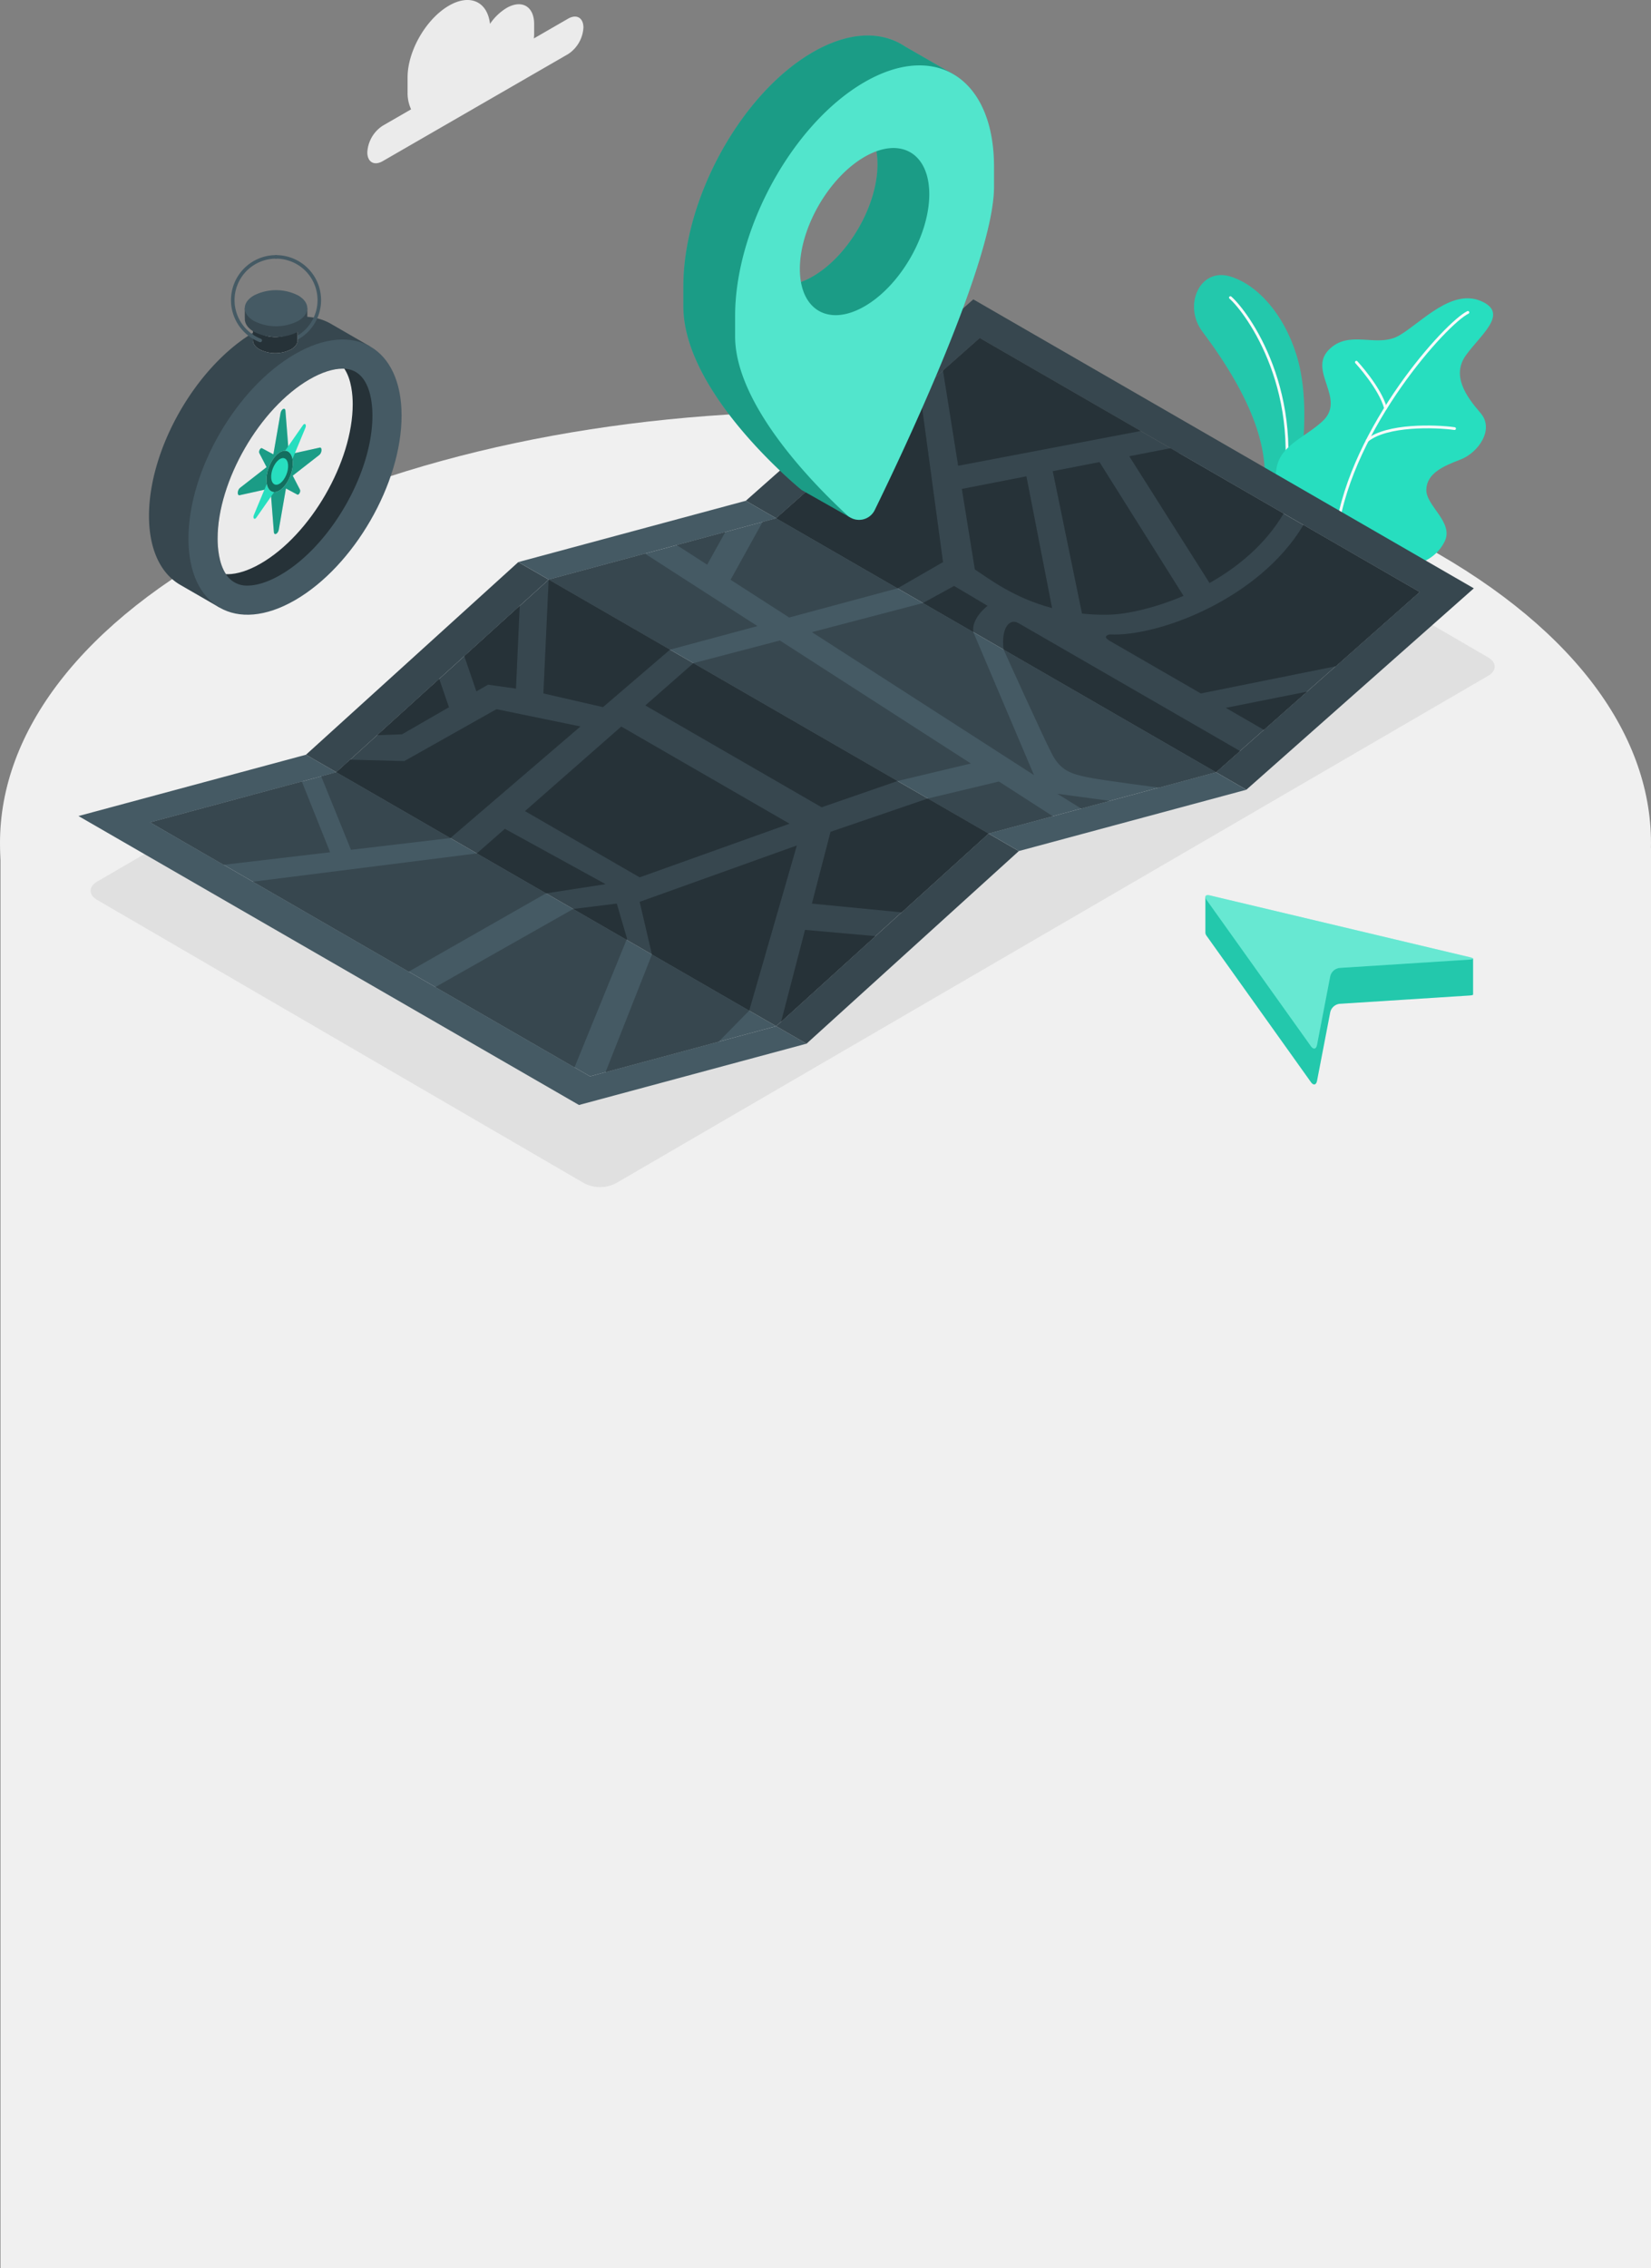 <svg xmlns="http://www.w3.org/2000/svg" width="595.176" height="817.637" viewBox="0 0 595.176 817.637">
  <rect x="0" y="0" width="595.176" height="817.637" fill="#808080" stroke="none"/>
  <g id="Grupo_1054" data-name="Grupo 1054" transform="translate(16147.176 -2217.363)">
    <rect id="Retângulo_1308" data-name="Retângulo 1308" width="595" height="512" transform="translate(-16147 2523)" fill="#f0f0f0"/>
    <g id="Grupo_49" data-name="Grupo 49" transform="translate(-16147.176 2365.713)">
      <path id="Caminho_121" data-name="Caminho 121" d="M128.162,455.574c116.214,60.711,304.637,60.713,420.852,0s116.214-159.147,0-219.857-304.639-60.713-420.853,0S11.947,394.862,128.162,455.574Z" transform="translate(-41 -190.184)" fill="#f0f0f0"/>
    </g>
    <path id="Caminho_122" data-name="Caminho 122" d="M241.644,472.917,66.064,370.775c-3.145-1.829-3.145-4.8,0-6.624l314.47-182.938a12.5,12.5,0,0,1,11.388,0L567.5,283.354c3.146,1.831,3.146,4.8,0,6.626L253.032,472.917A12.5,12.5,0,0,1,241.644,472.917Z" transform="translate(-16178.205 2170.987)" fill="#e0e0e0"/>
    <g id="Grupo_53" data-name="Grupo 53" transform="translate(-15716.736 2316.518)">
      <g id="Grupo_51" data-name="Grupo 51" transform="translate(0)">
        <g id="Grupo_50" data-name="Grupo 50">
          <path id="Caminho_123" data-name="Caminho 123" d="M374.883,242.948c2.707-9,7.9-36.152,2.852-55.621-3.883-14.979-13.475-27.382-24.524-30.8s-17.13,10.447-10.12,19.8c17.9,23.884,25.489,43.879,21.476,60.752Z" transform="translate(-340.096 -156)" fill="#27debf"/>
          <path id="Caminho_124" data-name="Caminho 124" d="M374.883,242.948c2.707-9,7.9-36.152,2.852-55.621-3.883-14.979-13.475-27.382-24.524-30.8s-17.13,10.447-10.12,19.8c17.9,23.884,25.489,43.879,21.476,60.752Z" transform="translate(-340.096 -156)" opacity="0.1"/>
        </g>
        <path id="Caminho_125" data-name="Caminho 125" d="M349.212,161.644c5.951,5.237,27.519,34.295,18.051,76.769" transform="translate(-336.093 -153.522)" fill="none" stroke="#fafafa" stroke-linecap="round" stroke-miterlimit="10" stroke-width="1"/>
      </g>
      <g id="Grupo_52" data-name="Grupo 52" transform="translate(29.494 8.37)">
        <path id="Caminho_126" data-name="Caminho 126" d="M405.03,258.995c5.7-.684,12.926-2.488,16.392-9.465s-6.778-12.892-6.584-18.761,6.079-8.458,12.328-10.832,12.394-10.792,7.211-16.773-10.6-13.524-5.179-20.939,14.935-14.6,6.155-19.041c-11.015-5.575-22.263,7.4-30.323,12.056s-18.091-2.457-25.457,5.256,6.552,17.624-2.186,25.66-20.722,9.7-15.543,27.283Z" transform="translate(-360.591 -161.816)" fill="#27debf"/>
        <path id="Caminho_127" data-name="Caminho 127" d="M423.116,165.354c-7.722,3.691-41.759,41.213-47.254,78.495" transform="translate(-353.884 -160.262)" fill="none" stroke="#fafafa" stroke-linecap="round" stroke-miterlimit="10" stroke-width="1"/>
        <path id="Caminho_128" data-name="Caminho 128" d="M380.759,177.825s8.533,9.189,10.523,16.6" transform="translate(-351.734 -154.786)" fill="none" stroke="#fafafa" stroke-linecap="round" stroke-miterlimit="10" stroke-width="1"/>
        <path id="Caminho_129" data-name="Caminho 129" d="M414.951,194.638c-7.151-.99-24.379-1.464-31.448,4.257" transform="translate(-350.529 -147.67)" fill="none" stroke="#fafafa" stroke-linecap="round" stroke-miterlimit="10" stroke-width="1"/>
      </g>
    </g>
    <g id="Grupo_64" data-name="Grupo 64" transform="translate(-16118.883 2325.269)">
      <g id="Grupo_54" data-name="Grupo 54" transform="translate(0 164.145)">
        <path id="Caminho_130" data-name="Caminho 130" d="M304.283,372.067l-67.1,18.076L78.626,298.6l67.1-18.078Z" transform="translate(-52.77 -274.213)" fill="#455a64"/>
        <path id="Caminho_131" data-name="Caminho 131" d="M323.1,380.3l-82.011,22.1L60.66,298.24l82.012-22.1,10.943,6.312-67.1,18.078,158.559,91.541,67.1-18.076Z" transform="translate(-60.66 -276.139)" fill="#455a64"/>
      </g>
      <g id="Grupo_55" data-name="Grupo 55" transform="translate(82.012 94.704)">
        <path id="Caminho_132" data-name="Caminho 132" d="M360.355,323.814l-76.547,69.441L125.25,301.713l76.547-69.44Z" transform="translate(-114.308 -225.961)" fill="#37474f"/>
        <path id="Caminho_133" data-name="Caminho 133" d="M322.9,302.2l-76.547,69.44-10.93-6.312,76.547-69.441Z" transform="translate(-65.925 -198.028)" fill="#37474f"/>
        <path id="Caminho_134" data-name="Caminho 134" d="M205.136,234.2l-76.547,69.44-10.943-6.312,76.547-69.44Z" transform="translate(-117.647 -227.887)" fill="#37474f"/>
      </g>
      <g id="Grupo_56" data-name="Grupo 56" transform="translate(240.57)">
        <path id="Caminho_135" data-name="Caminho 135" d="M467.356,263.321l-73.371,64.958L235.426,236.737,308.8,171.78Z" transform="translate(-224.484 -157.822)" fill="#37474f"/>
        <path id="Caminho_136" data-name="Caminho 136" d="M490.265,266.248l-82.011,72.6-10.93-6.313L470.7,267.58l-158.56-91.541L238.765,241l-10.943-6.313,82.011-72.6Z" transform="translate(-227.823 -162.081)" fill="#37474f"/>
      </g>
      <g id="Grupo_57" data-name="Grupo 57" transform="translate(158.559 72.603)">
        <path id="Caminho_137" data-name="Caminho 137" d="M419.009,308.457,337,330.558,178.44,239.017l82.011-22.1Z" transform="translate(-167.497 -210.604)" fill="#455a64"/>
        <path id="Caminho_138" data-name="Caminho 138" d="M263.79,218.842l-82.011,22.1-10.943-6.312,82.011-22.1Z" transform="translate(-170.836 -212.53)" fill="#455a64"/>
        <path id="Caminho_139" data-name="Caminho 139" d="M381.557,286.838l-82.011,22.1-10.93-6.313,82.011-22.1Z" transform="translate(-119.115 -182.671)" fill="#455a64"/>
      </g>
      <g id="Grupo_58" data-name="Grupo 58" transform="translate(251.513 13.956)">
        <path id="Caminho_140" data-name="Caminho 140" d="M290.452,171.778,277.216,183.5l5.467,34.3,65.771-12.533Z" transform="translate(-217.075 -171.778)" fill="#263238"/>
        <path id="Caminho_141" data-name="Caminho 141" d="M379.5,222.911c-6.542,11.091-16.449,19.276-26.692,25.037l-28.927-45.684,14.848-2.893Z" transform="translate(-196.581 -159.661)" fill="#263238"/>
        <path id="Caminho_142" data-name="Caminho 142" d="M351.835,251.054c-10.606,4.536-20.607,6.609-26.555,6.771a73.291,73.291,0,0,1-10.028-.391l-10.54-51.308,16.838-3.286Z" transform="translate(-205.001 -158.137)" fill="#263238"/>
        <path id="Caminho_143" data-name="Caminho 143" d="M314.457,253.886c-13.768-3.632-22.705-10.566-27.834-13.931l-4.684-29.006,23.272-4.536Z" transform="translate(-215.002 -156.568)" fill="#263238"/>
        <path id="Caminho_144" data-name="Caminho 144" d="M389.236,218.6c-16.111,26.9-52.557,40.31-69.8,39.457,0,0-3.165.489,0,2.316l32.805,18.942,48.633-9.8,30.215-26.748Z" transform="translate(-199.153 -151.218)" fill="#263238"/>
        <path id="Caminho_145" data-name="Caminho 145" d="M377.325,260.347l-29.265,5.832,13.725,7.925Z" transform="translate(-185.965 -132.884)" fill="#263238"/>
        <path id="Caminho_146" data-name="Caminho 146" d="M295.565,246.7l-16.407,9.463-43.732-25.251,51.795-45.858Z" transform="translate(-235.426 -165.949)" fill="#263238"/>
        <path id="Caminho_147" data-name="Caminho 147" d="M377.651,289.421l-8.629,7.646-76.546-44.19c-.969-6.878,1.616-11.7,5.466-9.475S377.651,289.421,377.651,289.421Z" transform="translate(-210.464 -140.565)" fill="#263238"/>
        <path id="Caminho_148" data-name="Caminho 148" d="M290.349,250.509l-18.156-10.486,11.225-6.151c3.769,2.18,12.046,7.161,12.046,7.161S289.542,245.488,290.349,250.509Z" transform="translate(-219.281 -144.51)" fill="#263238"/>
      </g>
      <g id="Grupo_59" data-name="Grupo 59" transform="translate(169.502 78.916)">
        <path id="Caminho_149" data-name="Caminho 149" d="M253.7,251.886l-31.524,8.493L178.44,235.128l34.7-9.354Z" transform="translate(-178.44 -213.027)" fill="#37474f"/>
        <path id="Caminho_150" data-name="Caminho 150" d="M228.044,220.349,221.49,232.14l-10.97-7.066Z" transform="translate(-164.352 -215.409)" fill="#37474f"/>
        <path id="Caminho_151" data-name="Caminho 151" d="M284.173,242.168,245.139,252.68l-21.132-13.595v-.014l11.536-20.836,4.9-1.319Z" transform="translate(-158.43 -216.916)" fill="#37474f"/>
        <path id="Caminho_152" data-name="Caminho 152" d="M368.959,294.009l-20.5,5.532h-.013c-.728-.095-20.676-2.612-26.248-3.8-5.667-1.2-9.274-2.517-12.236-8.048s-17.552-37.878-17.552-37.878Z" transform="translate(-128.39 -202.467)" fill="#37474f"/>
        <path id="Caminho_153" data-name="Caminho 153" d="M324.437,300.171l-80.059-51.538,40.03-10.485,18.156,10.485Z" transform="translate(-149.485 -207.593)" fill="#37474f"/>
        <path id="Caminho_154" data-name="Caminho 154" d="M314.708,291.865l-26.448,6.313L214.7,255.712l.027-.028,31.133-8.156Z" transform="translate(-162.516 -203.473)" fill="#37474f"/>
        <path id="Caminho_155" data-name="Caminho 155" d="M318.455,295.358,295.29,301.6l-21.872-12.625,25.628-6.124Z" transform="translate(-136.732 -187.961)" fill="#37474f"/>
        <path id="Caminho_156" data-name="Caminho 156" d="M324.773,288.473l-18.907-2.554,8.569,5.339Z" transform="translate(-122.483 -186.615)" fill="#37474f"/>
      </g>
      <g id="Grupo_60" data-name="Grupo 60" transform="translate(92.955 101.017)">
        <path id="Caminho_157" data-name="Caminho 157" d="M308.043,299.734l-31.322,28.4-32.343-3.15,6.72-25.868,35.073-12.009Z" transform="translate(-72.938 -208.193)" fill="#263238"/>
        <path id="Caminho_158" data-name="Caminho 158" d="M213.238,270.969l-46.894,40.218-41.094-23.73,4.994-4.522,19.517.511,33.22-18.71Z" transform="translate(-125.25 -218.017)" fill="#263238"/>
        <path id="Caminho_159" data-name="Caminho 159" d="M293.549,295.681l-27.338,9.461-63.557-36.7,17.336-15.223Z" transform="translate(-91.259 -223.077)" fill="#263238"/>
        <path id="Caminho_160" data-name="Caminho 160" d="M222.75,257.524,198.6,278.24l-21.483-4.94,1.9-41.027Z" transform="translate(-102.472 -232.273)" fill="#263238"/>
        <path id="Caminho_161" data-name="Caminho 161" d="M177.273,238.858l-1.346,29.814-10.067-1.413-4.2,2.409-4.347-12.707Z" transform="translate(-111.171 -229.382)" fill="#263238"/>
        <path id="Caminho_162" data-name="Caminho 162" d="M161.348,267.355l-16.919,9.758-8.938.309,22.344-20.27Z" transform="translate(-120.753 -221.348)" fill="#263238"/>
        <path id="Caminho_163" data-name="Caminho 163" d="M267.851,304.1,213.845,323.43l-41.335-23.87,34.7-30.473Z" transform="translate(-104.497 -216.108)" fill="#263238"/>
        <path id="Caminho_164" data-name="Caminho 164" d="M257.886,298.875,240.711,358.4l-35.05-20.231v-.013l-4.428-18.966Z" transform="translate(-91.884 -203.026)" fill="#263238"/>
        <path id="Caminho_165" data-name="Caminho 165" d="M270.644,322.274,248.838,342.06,236.67,353.1l8.615-33.085Z" transform="translate(-76.322 -193.744)" fill="#263238"/>
        <path id="Caminho_166" data-name="Caminho 166" d="M203.981,326.054l-.175.417-19.221-11.091,15.708-1.951Z" transform="translate(-99.195 -196.635)" fill="#263238"/>
        <path id="Caminho_167" data-name="Caminho 167" d="M206.838,314.639,185.4,317.95h-.014L160.455,303.56l10.082-8.857Z" transform="translate(-109.791 -204.858)" fill="#263238"/>
      </g>
      <g id="Grupo_61" data-name="Grupo 61" transform="translate(251.513 13.956)" opacity="0.2" style="mix-blend-mode: multiply;isolation: isolate">
        <path id="Caminho_168" data-name="Caminho 168" d="M290.452,171.778,277.216,183.5l5.467,34.3,65.771-12.533Z" transform="translate(-217.075 -171.778)" fill="#263238"/>
        <path id="Caminho_169" data-name="Caminho 169" d="M379.5,222.911c-6.542,11.091-16.449,19.276-26.692,25.037l-28.927-45.684,14.848-2.893Z" transform="translate(-196.581 -159.661)" fill="#263238"/>
        <path id="Caminho_170" data-name="Caminho 170" d="M351.835,251.054c-10.606,4.536-20.607,6.609-26.555,6.771a73.291,73.291,0,0,1-10.028-.391l-10.54-51.308,16.838-3.286Z" transform="translate(-205.001 -158.137)" fill="#263238"/>
        <path id="Caminho_171" data-name="Caminho 171" d="M314.457,253.886c-13.768-3.632-22.705-10.566-27.834-13.931l-4.684-29.006,23.272-4.536Z" transform="translate(-215.002 -156.568)" fill="#263238"/>
        <path id="Caminho_172" data-name="Caminho 172" d="M389.236,218.6c-16.111,26.9-52.557,40.31-69.8,39.457,0,0-3.165.489,0,2.316l32.805,18.942,48.633-9.8,30.215-26.748Z" transform="translate(-199.153 -151.218)" fill="#263238"/>
        <path id="Caminho_173" data-name="Caminho 173" d="M377.325,260.347l-29.265,5.832,13.725,7.925Z" transform="translate(-185.965 -132.884)" fill="#263238"/>
        <path id="Caminho_174" data-name="Caminho 174" d="M295.565,246.7l-16.407,9.463-43.732-25.251,51.795-45.858Z" transform="translate(-235.426 -165.949)" fill="#263238"/>
        <path id="Caminho_175" data-name="Caminho 175" d="M377.651,289.421l-8.629,7.646-76.546-44.19c-.969-6.878,1.616-11.7,5.466-9.475S377.651,289.421,377.651,289.421Z" transform="translate(-210.464 -140.565)" fill="#263238"/>
        <path id="Caminho_176" data-name="Caminho 176" d="M290.349,250.509l-18.156-10.486,11.225-6.151c3.769,2.18,12.046,7.161,12.046,7.161S289.542,245.488,290.349,250.509Z" transform="translate(-219.281 -144.51)" fill="#263238"/>
      </g>
      <g id="Grupo_62" data-name="Grupo 62" transform="translate(92.955 101.017)" opacity="0.2" style="mix-blend-mode: multiply;isolation: isolate">
        <path id="Caminho_177" data-name="Caminho 177" d="M308.043,299.734l-31.322,28.4-32.343-3.15,6.72-25.868,35.073-12.009Z" transform="translate(-72.938 -208.193)" fill="#263238"/>
        <path id="Caminho_178" data-name="Caminho 178" d="M213.238,270.969l-46.894,40.218-41.094-23.73,4.994-4.522,19.517.511,33.22-18.71Z" transform="translate(-125.25 -218.017)" fill="#263238"/>
        <path id="Caminho_179" data-name="Caminho 179" d="M293.549,295.681l-27.338,9.461-63.557-36.7,17.336-15.223Z" transform="translate(-91.259 -223.077)" fill="#263238"/>
        <path id="Caminho_180" data-name="Caminho 180" d="M222.75,257.524,198.6,278.24l-21.483-4.94,1.9-41.027Z" transform="translate(-102.472 -232.273)" fill="#263238"/>
        <path id="Caminho_181" data-name="Caminho 181" d="M177.273,238.858l-1.346,29.814-10.067-1.413-4.2,2.409-4.347-12.707Z" transform="translate(-111.171 -229.382)" fill="#263238"/>
        <path id="Caminho_182" data-name="Caminho 182" d="M161.348,267.355l-16.919,9.758-8.938.309,22.344-20.27Z" transform="translate(-120.753 -221.348)" fill="#263238"/>
        <path id="Caminho_183" data-name="Caminho 183" d="M267.851,304.1,213.845,323.43l-41.335-23.87,34.7-30.473Z" transform="translate(-104.497 -216.108)" fill="#263238"/>
        <path id="Caminho_184" data-name="Caminho 184" d="M257.886,298.875,240.711,358.4l-35.05-20.231v-.013l-4.428-18.966Z" transform="translate(-91.884 -203.026)" fill="#263238"/>
        <path id="Caminho_185" data-name="Caminho 185" d="M270.644,322.274,248.838,342.06,236.67,353.1l8.615-33.085Z" transform="translate(-76.322 -193.744)" fill="#263238"/>
        <path id="Caminho_186" data-name="Caminho 186" d="M203.981,326.054l-.175.417-19.221-11.091,15.708-1.951Z" transform="translate(-99.195 -196.635)" fill="#263238"/>
        <path id="Caminho_187" data-name="Caminho 187" d="M206.838,314.639,185.4,317.95h-.014L160.455,303.56l10.082-8.857Z" transform="translate(-109.791 -204.858)" fill="#263238"/>
      </g>
      <g id="Grupo_63" data-name="Grupo 63" transform="translate(25.856 170.457)">
        <path id="Caminho_188" data-name="Caminho 188" d="M143.477,308.347,105.1,312.869h-.014l-26.463-15.29,54.661-14.726Z" transform="translate(-78.626 -279.502)" fill="#37474f"/>
        <path id="Caminho_189" data-name="Caminho 189" d="M168.012,304.254l-35.817,4.227-10.742-26.489,5.465-1.468Z" transform="translate(-59.82 -280.525)" fill="#37474f"/>
        <path id="Caminho_190" data-name="Caminho 190" d="M210.013,315.247l-49.506,28.225h-.014l-56.128-32.412,80.719-10.2Z" transform="translate(-67.323 -271.596)" fill="#37474f"/>
        <path id="Caminho_191" data-name="Caminho 191" d="M244.465,346.407l-11,11.2-40.783,10.984,16.731-42.412Z" transform="translate(-28.54 -260.477)" fill="#37474f"/>
        <path id="Caminho_192" data-name="Caminho 192" d="M218.965,325.875l-18.75,45.993-50.152-28.952,49.68-28.132Z" transform="translate(-47.256 -265.48)" fill="#37474f"/>
      </g>
    </g>
    <g id="Grupo_68" data-name="Grupo 68" transform="translate(-15900.835 2230.17)">
      <g id="Grupo_67" data-name="Grupo 67">
        <g id="Grupo_65" data-name="Grupo 65">
          <path id="Caminho_193" data-name="Caminho 193" d="M309.771,110.112,292.044,99.93l0,0c-8.462-5.662-20.211-5.421-33.2,2.081-25.772,14.879-46.665,52.658-46.665,84.381v7.22c0,31.723,42.65,66.2,42.65,66.2l17.439,9.864s-10.474-11.943-9.28-14.394C274.4,231.837,305.5,165.631,305.5,139.734v-7.22a56.377,56.377,0,0,0-2-15.489l2,1.154ZM258.838,182.84c-12.885,7.44-23.331,1.409-23.334-13.47,6.938-1.091,24.379-30.864,23.334-40.414,12.885-7.439,23.331-1.407,23.331,13.472S271.723,175.4,258.838,182.84Z" transform="translate(-212.173 -96)" fill="#27debf"/>
          <path id="Caminho_194" data-name="Caminho 194" d="M309.771,110.112,292.044,99.93l0,0c-8.462-5.662-20.211-5.421-33.2,2.081-25.772,14.879-46.665,52.658-46.665,84.381v7.22c0,31.723,42.65,66.2,42.65,66.2l17.439,9.864s-10.474-11.943-9.28-14.394C274.4,231.837,305.5,165.631,305.5,139.734v-7.22a56.377,56.377,0,0,0-2-15.489l2,1.154ZM258.838,182.84c-12.885,7.44-23.331,1.409-23.334-13.47,6.938-1.091,24.379-30.864,23.334-40.414,12.885-7.439,23.331-1.407,23.331,13.472S271.723,175.4,258.838,182.84Z" transform="translate(-212.173 -96)" opacity="0.3"/>
        </g>
        <g id="Grupo_66" data-name="Grupo 66" transform="translate(18.664 10.772)">
          <path id="Caminho_195" data-name="Caminho 195" d="M318.471,140c0-31.724-20.89-45.377-46.664-30.5s-46.665,52.659-46.665,84.382v7.22c0,24.428,27.672,52.772,40.4,64.515a6.282,6.282,0,0,0,9.921-1.848c11-22.5,43.011-90.274,43.01-116.551Zm-46.664,50.327c-12.885,7.44-23.331,1.409-23.331-13.47s10.445-32.973,23.331-40.412,23.333-1.409,23.333,13.47S284.693,182.891,271.807,190.329Z" transform="translate(-225.142 -103.485)" fill="#27debf"/>
          <path id="Caminho_196" data-name="Caminho 196" d="M318.471,140c0-31.724-20.89-45.377-46.664-30.5s-46.665,52.659-46.665,84.382v7.22c0,24.428,27.672,52.772,40.4,64.515a6.282,6.282,0,0,0,9.921-1.848c11-22.5,43.011-90.274,43.01-116.551Zm-46.664,50.327c-12.885,7.44-23.331,1.409-23.331-13.47s10.445-32.973,23.331-40.412,23.333-1.409,23.333,13.47S284.693,182.891,271.807,190.329Z" transform="translate(-225.142 -103.485)" fill="#fff" opacity="0.2"/>
        </g>
      </g>
    </g>
    <g id="Grupo_71" data-name="Grupo 71" transform="translate(-15712.645 2540.026)">
      <g id="Grupo_69" data-name="Grupo 69" transform="translate(0.003 0.72)">
        <path id="Caminho_197" data-name="Caminho 197" d="M439.445,346.925h0V334l-96.5-22.19v12.908l.012.014a2.079,2.079,0,0,0,.446,1.058l37.579,52.69c.924,1.294,1.914,1.078,2.215-.484l4.758-24.723a3.921,3.921,0,0,1,3.416-3.011l46.867-3C439.033,347.2,439.436,347.08,439.445,346.925Z" transform="translate(-342.942 -311.807)" fill="#27debf"/>
        <path id="Caminho_198" data-name="Caminho 198" d="M439.445,346.925h0V334l-96.5-22.19v12.908l.012.014a2.079,2.079,0,0,0,.446,1.058l37.579,52.69c.924,1.294,1.914,1.078,2.215-.484l4.758-24.723a3.921,3.921,0,0,1,3.416-3.011l46.867-3C439.033,347.2,439.436,347.08,439.445,346.925Z" transform="translate(-342.942 -311.807)" opacity="0.1"/>
      </g>
      <g id="Grupo_70" data-name="Grupo 70">
        <path id="Caminho_199" data-name="Caminho 199" d="M383.194,365.286l4.758-24.723a3.919,3.919,0,0,1,3.416-3.012l46.868-3.006c1.586-.1,1.618-.482.072-.851L344.53,311.4c-1.547-.368-2.052.384-1.13,1.677l37.579,52.69C381.9,367.062,382.893,366.845,383.194,365.286Z" transform="translate(-342.94 -311.307)" fill="#27debf"/>
        <path id="Caminho_200" data-name="Caminho 200" d="M383.194,365.286l4.758-24.723a3.919,3.919,0,0,1,3.416-3.012l46.868-3.006c1.586-.1,1.618-.482.072-.851L344.53,311.4c-1.547-.368-2.052.384-1.13,1.677l37.579,52.69C381.9,367.062,382.893,366.845,383.194,365.286Z" transform="translate(-342.94 -311.307)" fill="#fff" opacity="0.3"/>
      </g>
    </g>
    <g id="Grupo_81" data-name="Grupo 81" transform="translate(-16093.469 2309.323)">
      <path id="Caminho_201" data-name="Caminho 201" d="M158,177.123,143.926,169l-.053-.03-.1-.06v0c-6.942-3.932-16.49-3.326-27.033,2.76-21.217,12.25-38.416,42.041-38.416,66.54,0,12.175,4.25,20.747,11.126,24.792l0,0,.105.06.05.029,14.073,8.125,2.442-6.429a40.869,40.869,0,0,0,10.624-4.4c21.217-12.25,38.416-42.041,38.416-66.54a40.934,40.934,0,0,0-1.477-11.317Z" transform="translate(-78.319 -144.224)" fill="#37474f"/>
      <g id="Grupo_72" data-name="Grupo 72" transform="translate(39.47)">
        <path id="Caminho_202" data-name="Caminho 202" d="M112.08,183.467a16.158,16.158,0,0,1-5.929-1.117.638.638,0,1,1,.466-1.187,14.96,14.96,0,1,0,5.463-28.888.638.638,0,0,1,0-1.275,16.233,16.233,0,1,1,0,32.467Z" transform="translate(-105.745 -151)" fill="#455a64"/>
      </g>
      <path id="Caminho_203" data-name="Caminho 203" d="M126.622,266.1c21.217-12.25,38.418-42.041,38.418-66.54s-17.2-34.43-38.418-22.18-38.416,42.04-38.416,66.54S105.405,278.353,126.622,266.1Z" transform="translate(-73.977 -141.718)" fill="#455a64"/>
      <path id="Caminho_204" data-name="Caminho 204" d="M151.324,196.354c0,20.757-15.189,47.063-33.165,57.444-4.351,2.508-8.464,3.84-11.9,3.84a8.808,8.808,0,0,1-7.748-4.133c-2.6-3.916-3-9.639-3-12.785-.007-20.758,15.181-47.064,33.158-57.446,4.35-2.508,8.469-3.838,11.9-3.838.217,0,.427.006.632.02C150.321,179.954,151.324,191.379,151.324,196.354Z" transform="translate(-70.77 -138.513)" fill="#263238"/>
      <path id="Caminho_205" data-name="Caminho 205" d="M144.213,192.249c0,20.758-15.189,47.064-33.165,57.439-4.351,2.516-8.469,3.84-11.9,3.84-.216,0-.426-.007-.638-.022-2.6-3.916-3-9.639-3-12.785-.007-20.758,15.181-47.064,33.158-57.446,4.35-2.508,8.469-3.838,11.9-3.838.217,0,.427.006.632.02C143.813,183.372,144.213,189.1,144.213,192.249Z" transform="translate(-70.77 -138.513)" fill="#ebebeb"/>
      <g id="Grupo_78" data-name="Grupo 78" transform="translate(32.009 55.379)">
        <g id="Grupo_76" data-name="Grupo 76">
          <g id="Grupo_73" data-name="Grupo 73" transform="translate(7.684 14.197)">
            <path id="Caminho_206" data-name="Caminho 206" d="M113.881,203.1l-6.938-3.713c-.547-.292-1.3,1.1-.956,1.761l4.366,8.451Z" transform="translate(-105.901 -199.345)" fill="#27debf"/>
            <path id="Caminho_207" data-name="Caminho 207" d="M110.656,210.384l6.938,3.713c.545.292,1.3-1.1.954-1.76l-4.366-8.452Z" transform="translate(-103.812 -197.352)" fill="#27debf"/>
          </g>
          <g id="Grupo_74" data-name="Grupo 74" transform="translate(11.65)">
            <path id="Caminho_208" data-name="Caminho 208" d="M115.451,207.578l-1.359-17.37c-.106-1.367-1.51-.659-1.78.9L108.876,210.9Z" transform="translate(-108.559 -189.481)" fill="#27debf"/>
            <path id="Caminho_209" data-name="Caminho 209" d="M108.656,209.313l1.359,17.37c.107,1.367,1.511.658,1.78-.9l3.437-19.792Z" transform="translate(-108.656 -182.231)" fill="#27debf"/>
          </g>
          <g id="Grupo_75" data-name="Grupo 75" transform="translate(0 13.994)">
            <path id="Caminho_210" data-name="Caminho 210" d="M114.033,202.436,101.374,212.3c-1,.777-1.114,2.871-.148,2.657l12.259-2.717Z" transform="translate(-100.561 -197.785)" fill="#27debf"/>
            <path id="Caminho_211" data-name="Caminho 211" d="M112.179,211.744l12.659-9.868c1-.777,1.114-2.871.148-2.657l-12.259,2.717Z" transform="translate(-95.459 -199.204)" fill="#27debf"/>
          </g>
        </g>
        <path id="Caminho_212" data-name="Caminho 212" d="M130.088,203.49l-11.112,2.464-1.232-15.746c-.107-1.367-1.51-.659-1.78.9l-2.572,14.807-4.1-2.2c-.547-.292-1.3,1.1-.956,1.762l2.612,5.054-9.57,7.46c-1,.777-1.114,2.871-.148,2.657l11.112-2.462,1.232,15.746c.107,1.367,1.511.658,1.78-.9l2.572-14.807,4.106,2.2c.545.292,1.3-1.1.954-1.76l-2.612-5.056,9.57-7.46C130.937,205.369,131.053,203.275,130.088,203.49ZM113.6,215.861l.225-4,1.2-2.221,2.685-1.357-.225,4.005-1.2,2.221Z" transform="translate(-100.561 -189.481)" opacity="0.3"/>
        <g id="Grupo_77" data-name="Grupo 77" transform="translate(5.646 5.485)">
          <path id="Caminho_213" data-name="Caminho 213" d="M114.227,209.521l6.152-14.832c.485-1.167-.216-1.921-.888-.956l-8.546,12.256Z" transform="translate(-101.646 -193.292)" fill="#27debf"/>
          <path id="Caminho_214" data-name="Caminho 214" d="M110.8,205.781l-6.152,14.832c-.485,1.167.216,1.921.889.957l8.544-12.257Z" transform="translate(-104.484 -187.808)" fill="#27debf"/>
        </g>
        <path id="Caminho_215" data-name="Caminho 215" d="M107.771,209.836c.219-3.893,2.511-8.118,5.12-9.436s4.551.768,4.333,4.661-2.51,8.118-5.12,9.436S107.554,213.729,107.771,209.836Z" transform="translate(-97.402 -184.859)" fill="#ebebeb"/>
        <path id="Caminho_216" data-name="Caminho 216" d="M107.771,209.836c.219-3.893,2.511-8.118,5.12-9.436s4.551.768,4.333,4.661-2.51,8.118-5.12,9.436S107.554,213.729,107.771,209.836Z" transform="translate(-97.402 -184.859)" fill="#27debf"/>
        <path id="Caminho_217" data-name="Caminho 217" d="M107.771,209.836c.219-3.893,2.511-8.118,5.12-9.436s4.551.768,4.333,4.661-2.51,8.118-5.12,9.436S107.554,213.729,107.771,209.836Z" transform="translate(-97.402 -184.859)" opacity="0.5"/>
        <path id="Caminho_218" data-name="Caminho 218" d="M108.935,208.182c.141-2.511,1.619-5.237,3.3-6.088s2.936.5,2.795,3.008-1.619,5.237-3.3,6.088S108.794,210.694,108.935,208.182Z" transform="translate(-96.888 -184.053)" fill="#27debf"/>
      </g>
      <path id="Caminho_219" data-name="Caminho 219" d="M120.461,168.466H116.3a13.362,13.362,0,0,0-7.779,0h-4.159V174h.023c-.134,1.281.639,2.589,2.334,3.568a12.579,12.579,0,0,0,11.382,0c1.7-.979,2.47-2.287,2.334-3.568h.023Z" transform="translate(-66.882 -143.584)" fill="#e0e0e0"/>
      <path id="Caminho_220" data-name="Caminho 220" d="M120.461,168.466H116.3a13.362,13.362,0,0,0-7.779,0h-4.159V174h.023c-.134,1.281.639,2.589,2.334,3.568a12.579,12.579,0,0,0,11.382,0c1.7-.979,2.47-2.287,2.334-3.568h.023Z" transform="translate(-66.882 -143.584)" fill="#263238"/>
      <path id="Caminho_221" data-name="Caminho 221" d="M106.721,166.42c-3.143,1.815-3.143,4.758,0,6.571a12.574,12.574,0,0,0,11.382,0c3.143-1.815,3.143-4.758,0-6.573A12.579,12.579,0,0,0,106.721,166.42Z" transform="translate(-66.882 -144.826)" fill="#ebebeb"/>
      <g id="Grupo_79" data-name="Grupo 79" transform="translate(34.534 12.633)">
        <path id="Caminho_222" data-name="Caminho 222" d="M124.856,164.547h-5.824a18.746,18.746,0,0,0-10.891,0h-5.824v3.486h.033c-.189,1.793.894,3.624,3.268,5a17.612,17.612,0,0,0,15.938,0c2.375-1.37,3.455-3.2,3.268-5h.032Z" transform="translate(-102.315 -158.04)" fill="#37474f"/>
        <path id="Caminho_223" data-name="Caminho 223" d="M105.616,161.685c-4.4,2.54-4.4,6.66,0,9.2a17.612,17.612,0,0,0,15.938,0c4.4-2.54,4.4-6.66,0-9.2A17.612,17.612,0,0,0,105.616,161.685Z" transform="translate(-102.316 -159.779)" fill="#455a64"/>
      </g>
      <g id="Grupo_80" data-name="Grupo 80" transform="translate(29.571)">
        <path id="Caminho_224" data-name="Caminho 224" d="M109.4,182.393a.631.631,0,0,1-.233-.043A16.236,16.236,0,0,1,115.1,151a.638.638,0,0,1,0,1.275,14.961,14.961,0,0,0-5.463,28.888.637.637,0,0,1-.233,1.23Z" transform="translate(-98.867 -151)" fill="#455a64"/>
      </g>
    </g>
    <path id="Caminho_225" data-name="Caminho 225" d="M205.38,93.838l-12.335,7.121a14.707,14.707,0,0,0,.105-1.632V95.753c0-6.36-4.464-8.937-9.972-5.757a19.293,19.293,0,0,0-5.942,5.713c-.9-7.994-7.174-10.973-14.794-6.574-8.239,4.756-14.917,16.324-14.917,25.837v5.346a14.052,14.052,0,0,0,1.264,6.193l-10.247,5.915a12.223,12.223,0,0,0-5.529,9.579c0,3.527,2.475,4.956,5.529,3.193L205.38,106.61a12.222,12.222,0,0,0,5.532-9.579C210.912,93.5,208.435,92.075,205.38,93.838Z" transform="translate(-16147.77 2130.262)" fill="#ebebeb"/>
  </g>
</svg>
